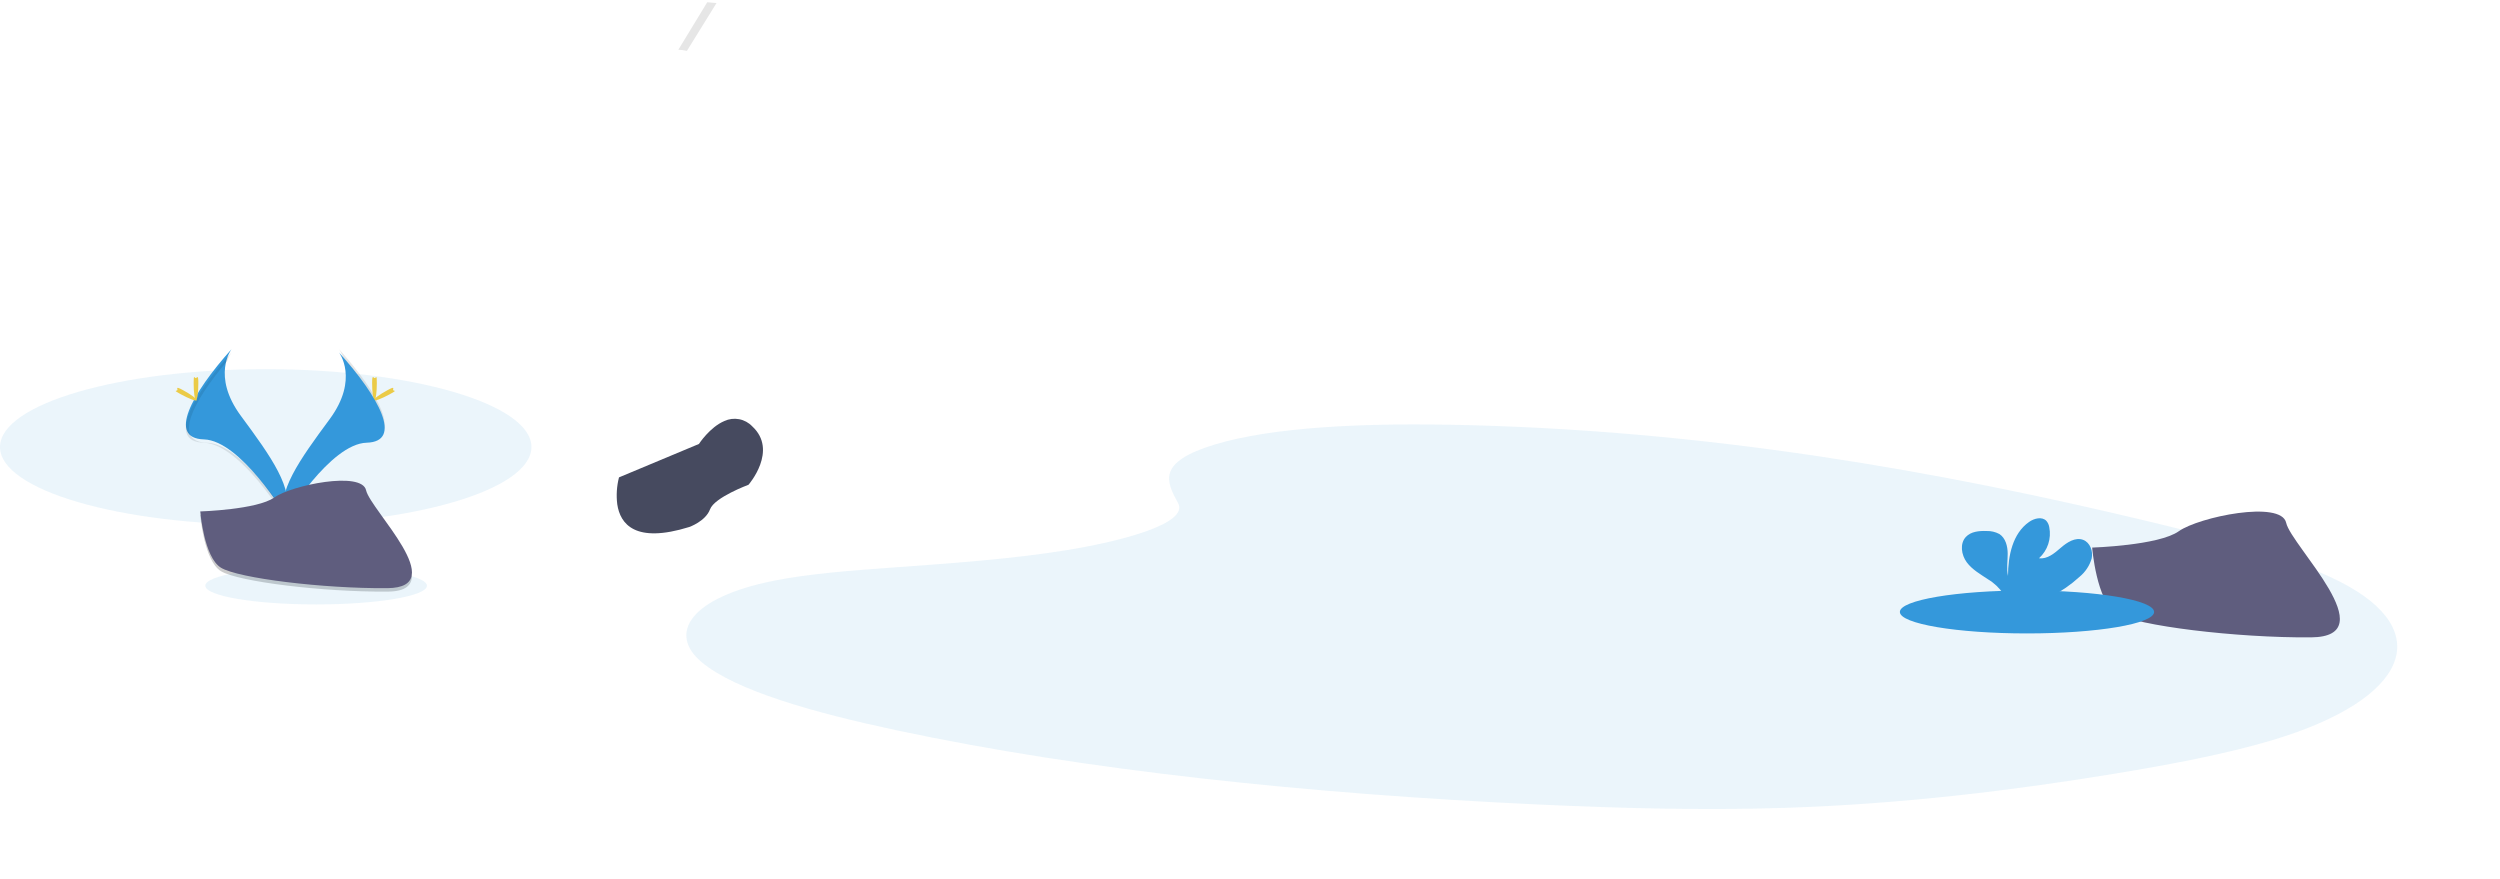 <svg width="754" height="265" viewBox="0 0 754 265" fill="none" xmlns="http://www.w3.org/2000/svg">
<path opacity="0.1" d="M216.1 0.92L207.17 15.35C206.323 15.151 205.459 15.034 204.59 15L213.3 0.68L216.1 0.92Z" fill="black"/>
<path opacity="0.1" d="M102.243 105.3C102.78 106.076 103.204 106.925 103.503 107.82C114.243 120.45 119.973 132.23 109.643 132.52C100.013 132.8 88.473 150 85.713 154.35C85.803 154.68 85.913 155.01 86.033 155.35C86.033 155.35 99.573 132.85 110.583 132.53C121.593 132.21 114.403 118.83 102.243 105.3Z" fill="black"/>
<path d="M113.653 115.53C113.653 118.35 113.333 120.64 112.943 120.64C112.553 120.64 112.233 118.35 112.233 115.53C112.233 112.71 112.633 114.03 113.023 114.03C113.413 114.03 113.653 112.71 113.653 115.53Z" fill="#FFD037"/>
<path d="M117.563 118.9C115.083 120.25 112.923 121.07 112.733 120.73C112.543 120.39 114.413 119.01 116.893 117.66C119.373 116.31 118.393 117.29 118.583 117.66C118.773 118.03 120.043 117.55 117.563 118.9Z" fill="#FFD037"/>
<path d="M69.833 105.3C69.833 105.3 63.693 113.3 72.663 125.44C81.633 137.58 89.023 147.79 86.033 155.34C86.033 155.34 72.503 132.84 61.493 132.52C50.483 132.2 57.713 118.83 69.833 105.3Z" fill="#3498DB"/>
<path opacity="0.1" d="M69.833 106.3C69.296 107.076 68.872 107.925 68.573 108.82C57.833 121.45 52.103 133.25 62.403 133.52C72.023 133.8 83.573 151 86.333 155.35C86.242 155.689 86.132 156.023 86.003 156.35C86.003 156.35 72.473 133.85 61.463 133.53C50.453 133.21 57.713 119.83 69.833 106.3Z" fill="black"/>
<path d="M58.403 115.53C58.403 118.35 58.723 120.64 59.113 120.64C59.503 120.64 59.823 118.35 59.823 115.53C59.823 112.71 59.423 114.03 59.033 114.03C58.643 114.03 58.403 112.71 58.403 115.53Z" fill="#FFD037"/>
<path d="M54.513 118.9C56.993 120.25 59.153 121.07 59.333 120.73C59.513 120.39 57.663 119.01 55.183 117.66C52.703 116.31 53.683 117.29 53.493 117.66C53.303 118.03 52.033 117.55 54.513 118.9Z" fill="#FFD037"/>
<path opacity="0.2" d="M117.144 176.38C97.774 176.53 72.144 173.38 66.974 170.21C63.044 167.82 61.474 159.21 60.974 155.27H60.394C60.394 155.27 61.484 169.11 66.644 172.27C71.804 175.43 97.444 178.59 116.814 178.43C122.404 178.43 124.334 176.43 124.234 173.43C123.404 175.25 121.304 176.34 117.144 176.38Z" fill="black"/>
<path opacity="0.1" d="M366.332 134.079C383.842 128.745 411.322 127.662 436.334 128.082C514.906 129.416 585.83 142.386 647.176 157.057C669.356 162.368 691.251 168.091 705.668 175.404C735.013 190.292 726.312 210.919 685.501 223.184C671.619 227.357 654.791 230.556 637.508 233.393C606.798 238.436 573.637 242.483 538.769 243.636C513.905 244.456 488.723 243.789 464.013 242.642C394.943 239.441 327.148 232.359 270.328 220.242C245.407 214.927 221.92 208.321 211.643 199.726C201.367 191.131 207.947 180.235 233.396 175.146C243.917 173.04 256.503 172.091 268.821 171.198C286.957 169.884 305.383 168.588 321.745 165.916C338.653 163.159 358.665 157.823 355.299 151.721C351.727 145.161 348.844 139.407 366.332 134.079Z" fill="#3498DB"/>
<path d="M225.748 146.208C225.748 146.208 215.488 149.998 214.148 153.608C212.808 157.218 207.898 158.938 207.898 158.938C191.488 164.048 187.048 157.988 186.168 152.108C185.828 149.39 186.005 146.631 186.688 143.978L210.798 133.898C210.798 133.898 214.068 128.838 218.478 126.978C219.868 126.335 221.425 126.143 222.93 126.43C224.435 126.717 225.812 127.468 226.868 128.578C234.778 135.868 225.748 146.208 225.748 146.208Z" fill="#464A5F"/>
<path opacity="0.1" d="M80.14 158.3C124.4 158.3 160.28 147.788 160.28 134.82C160.28 121.852 124.4 111.34 80.14 111.34C35.88 111.34 0 121.852 0 134.82C0 147.788 35.88 158.3 80.14 158.3Z" fill="#3498DB"/>
<path opacity="0.1" d="M95.343 182.3C113.8 182.3 128.763 179.771 128.763 176.65C128.763 173.53 113.8 171 95.343 171C76.885 171 61.923 173.53 61.923 176.65C61.923 179.771 76.885 182.3 95.343 182.3Z" fill="#3498DB"/>
<path d="M102.243 106.3C102.243 106.3 108.383 114.3 99.413 126.44C90.443 138.58 83.043 148.79 86.033 156.34C86.033 156.34 99.573 133.84 110.583 133.52C121.593 133.2 114.403 119.83 102.243 106.3Z" fill="#3498DB"/>
<path d="M60.403 154.25C60.403 154.25 77.563 153.72 82.733 150.04C87.903 146.36 109.123 141.96 110.413 147.87C111.703 153.78 136.193 177.23 116.823 177.39C97.453 177.55 71.823 174.39 66.653 171.23C61.483 168.07 60.403 154.25 60.403 154.25Z" fill="#5F5D7E"/>
<path d="M631 165.15C631 165.15 651.07 164.53 657.12 160.22C663.17 155.91 688.01 150.77 689.51 157.68C691.01 164.59 719.68 192.05 697.01 192.23C674.34 192.41 644.35 188.7 638.31 185.02C632.27 181.34 631 165.15 631 165.15Z" fill="#5F5D7E"/>
<path d="M611.34 191.043C632.515 191.043 649.68 188.142 649.68 184.563C649.68 180.984 632.515 178.083 611.34 178.083C590.165 178.083 573 180.984 573 184.563C573 188.142 590.165 191.043 611.34 191.043Z" fill="#3498DB"/>
<path d="M627.19 173.963C628.937 172.532 630.213 170.609 630.85 168.443C631.32 166.253 630.39 163.633 628.29 162.823C625.95 161.933 623.44 163.553 621.54 165.203C619.64 166.853 617.46 168.713 614.97 168.363C616.248 167.203 617.204 165.733 617.746 164.094C618.287 162.456 618.395 160.705 618.06 159.013C617.954 158.312 617.656 157.655 617.2 157.113C615.9 155.723 613.54 156.313 611.98 157.413C606.98 160.903 605.64 167.633 605.61 173.703C605.11 171.513 605.53 169.233 605.52 166.993C605.51 164.753 604.89 162.263 603 161.053C601.821 160.422 600.497 160.111 599.16 160.153C596.93 160.073 594.45 160.293 592.92 161.923C591.03 163.923 591.52 167.353 593.17 169.583C594.82 171.813 597.32 173.203 599.62 174.743C601.467 175.846 603.042 177.349 604.23 179.143C604.371 179.393 604.485 179.658 604.57 179.933H618.57C621.701 178.343 624.601 176.335 627.19 173.963Z" fill="#3498DB"/>
</svg>
